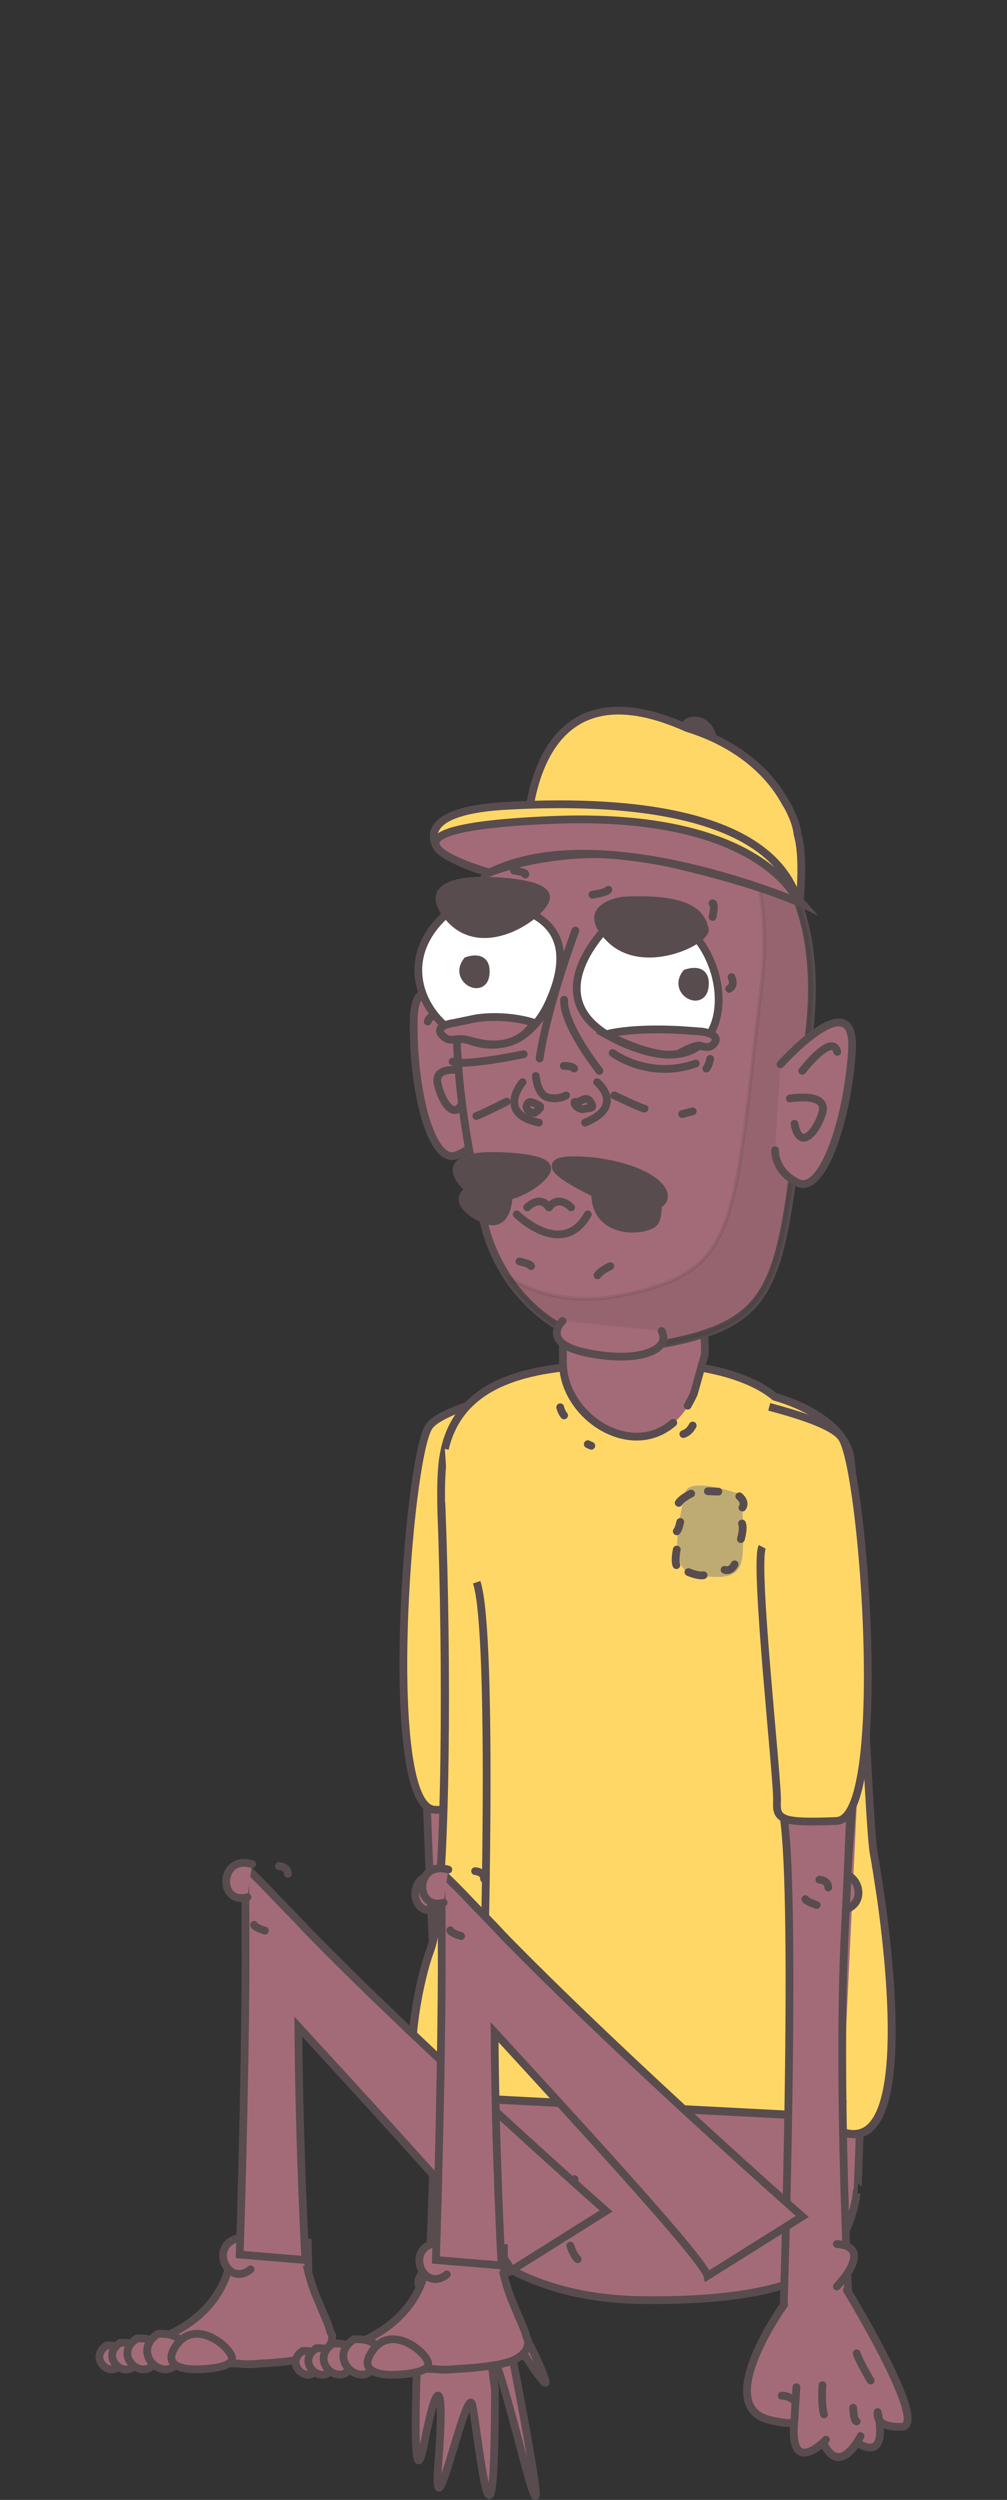 <?xml version="1.0" encoding="utf-8"?>
<!-- Generator: Adobe Illustrator 22.1.0, SVG Export Plug-In . SVG Version: 6.00 Build 0)  -->
<svg version="1.1" id="Layer_1" xmlns="http://www.w3.org/2000/svg" xmlns:xlink="http://www.w3.org/1999/xlink" x="0px" y="0px"
	 viewBox="0 0 259.2 642.9" style="enable-background:new 0 0 259.2 642.9;" xml:space="preserve">
<rect x="0" y="0" width="259.2" height="642.9" fill="#333333" stroke="none"/>
<style type="text/css">
	.st0{fill:#A36B78;stroke:#584C4F;stroke-width:2;stroke-linecap:round;stroke-miterlimit:10;}
	.st1{fill:#A36B78;stroke:#584C4F;stroke-width:2;stroke-linecap:round;stroke-linejoin:round;stroke-miterlimit:10;}
	.st2{fill:#FFD767;stroke:#584C4F;stroke-width:2;stroke-miterlimit:10;}
	.st3{fill:#A36B78;}
	.st4{fill:none;stroke:#584C4F;stroke-width:2;stroke-linecap:round;stroke-miterlimit:10;}
	.st5{fill:#BEAB72;}
	.st6{fill:#584C4F;stroke:#584C4F;stroke-width:2;stroke-linecap:round;stroke-miterlimit:10;}
	.st7{opacity:0.1;fill:#231F20;stroke:#231F20;stroke-miterlimit:10;enable-background:new    ;}
	.st8{fill:#FFFFFF;stroke:#584C4F;stroke-width:2;stroke-linecap:round;stroke-miterlimit:10;}
</style>
<g id="Layer_5">
</g>
<g id="Layer_3">
</g>
<g>
	<g>
		<g>
			<g id="XMLID_12099_">
				<path id="XMLID_12100_" class="st0" d="M112.4,491.1c-7.6,2.1-7.5-11,1.2-8.5"/>
			</g>
			<path id="XMLID_12060_" class="st0" d="M107,395.9c1.7,34.8,3.1,77.6,4.2,99.8c2.1,40.2-1.2,99.4-1.2,99.4l16.9-1.5
				c0,0-3.4-104.4,0-126.3c2.4-15.7-1.8-73.9-3.2-107.9"/>
			<g id="XMLID_12058_">
				<path id="XMLID_12059_" class="st0" d="M127,591.5c6.9,7.2,9,9.6,12.8,19c3.8,9.4-9.9-13.5-9.1-10.1c0.8,3.4,13.6,68.7,3.1,28.5
					c-10.5-40.1-6.4-14.5-6.4-14.5c0,55-4.4,11-5.8,4.2c-1.3-6.9-10.4,36.7-8.8,15.1c1.7-21.5-0.1-23.4-3.6-5.4
					c-3.6,18-1.7-24.3-1.7-24.3s0.8-13.2,4.1-12.1"/>
			</g>
			<path id="XMLID_12057_" class="st0" d="M117.5,483.1c0,0,2.8,0.6,3,1.2"/>
			<path id="XMLID_12056_" class="st0" d="M117.1,489.8c0,0-2.2,0.4-2.8-1.4"/>
			<path id="XMLID_12055_" class="st1" d="M113.7,579.9c0,0-13.6,9.2,0,9.9"/>
		</g>
		<path id="XMLID_12054_" class="st2" d="M131,394.8c2.2,4.2-4.1,60.7-3.8,65.6c0.3,4.9-1.6,5.5-15.3,5s-7-90.3-1.5-98.5
			c2-2.9,9.6-5.6,18.7-8"/>
		<path class="st0" d="M220.7,518.5l-111-4.2c0,0,0.5,29.5,1.3,40.7c0.1,1,0.1,2.1,0.2,3.1c0.1,0.4,0.1,0.7,0.2,0.9l0.1,0
			c3.1,17,22.5,32,53.2,32.5c50.1,0.8,51.4-14.5,51.4-14.5c2.4-4.5,3.9-8.9,4.4-13c0.1,0,0.2,0,0.2,0S222.5,527.4,220.7,518.5z"/>
		<g>
			<path class="st2" d="M227.1,490.8c-0.1-0.8-0.2-1.5-0.3-2.2c-0.9-6-1.6-10.5-1.9-11.9c-1.4-7.3-4.4-87.8-5.9-101
				c-0.1-0.5-0.1-0.9-0.2-1.3c-0.8-3.7-3.3-6.7-6.4-9c-4.2-3.2-9.5-5.2-13-6.2c-6.7-5.6-20.4-9.4-39.2-8.5
				c-17.8,0.8-45.2,1-46.5,27.9c-0.2,3-0.2,6.5-0.1,10.4c1.4,36.2,1.4,95-2.3,110.6c-0.2,0.8-0.4,1.5-0.6,2
				c-3.2,8.5-7.1,29.9-3,37.9c0.1,0.1,0.1,0.2,0.2,0.3c1.6,2.8,4.3,3.7,8.7,1.3c0,0,5.4-1.3,9.4-1.2l77.2,4c3.2,0.5,6.1,1,8.4,1.5
				C233.9,561.9,230.4,515.7,227.1,490.8z"/>
			<path class="st2" d="M113.6,386.3c0,0.9,0.1,1.7,0.1,2.6c1.4,36.2,1.4,95-2.3,110.6c-0.2,0.8-0.4,1.5-0.6,2
				c-3.2,8.5-7.1,29.9-3,37.8c0.1,0.1,0.1,0.2,0.2,0.3c1.6,2.8,4.3,3.7,8.7,1.4"/>
			<path class="st2" d="M126,539.8l77.1,4c3.2,0.5,6.1,1,8.4,1.5c22.3,16.5,18.9-29.7,15.6-54.5c-0.1-0.8-0.2-1.5-0.3-2.2
				c-0.9-6-1.6-10.5-1.9-11.9c-1.4-7.3-4.4-87.8-5.9-101c-0.1-0.5-0.1-0.9-0.2-1.3c-0.8-3.7-3.3-6.7-6.4-9c-4.2-3.2-9.5-5.2-13-6.2
				c-6.7-5.6-20.4-9.4-39.2-8.5c-16.3,0.7-40.8,1-45.7,21.9"/>
		</g>
		<path id="XMLID_12053_" class="st0" d="M222,433.2c0,0-8.7,93.6-5.1,107.3"/>
		<g>
			<path id="XMLID_12052_" class="st3" d="M181.4,348.3c0.2-3.4-0.9-13.4-1.1-16.6c-0.2-2.9-0.6-5.4-1.2-7.5
				c11.4-19.5-20.1-41.8-31.3-16.8c-3.5,7.8-3.1,22.9-3,25.5c0.1,3.4,0.2,14.6,0.2,17.5c0.1,16.3,24.2,29.2,33.8,8"/>
			<path id="XMLID_12051_" class="st4" d="M173.3,365.9c-11.1,9.6-28.4-1.8-28.4-15.5c0-2.9-0.1-14.1-0.1-17.5
				c-0.1-2.6-0.5-17.7,3-25.5c11.2-25,42.7-2.7,31.3,16.8c0.6,2.1,1.1,4.6,1.2,7.6c0.2,3.2,1.4,13.1,1.1,16.6l-2.8,10
				c-0.5,1.1-1.1,2.2-1.6,3.1"/>
		</g>
		<g>
			<g id="XMLID_12049_">
				<path id="XMLID_12050_" class="st0" d="M213.9,483.2c6.1-5,11.2,7.1,2.2,8.2"/>
			</g>
			<path id="XMLID_12048_" class="st0" d="M220.9,414.2c-1.3,30.5-2.4,63.1-3.4,81.5c-2.1,40.2,1.1,99.4,1.1,99.4l-16.9-1.5
				c0,0,3.4-104.4,0-126.4c-2-12.6,0.4-52.5,2.1-85.2"/>
			<path id="XMLID_12047_" class="st0" d="M210.9,483.4c0,0,2.3,0.1,2.3,2"/>
			<path id="XMLID_12046_" class="st0" d="M210.2,489.9c0,0-2.7-0.9-2.9-1.5"/>
			<g id="XMLID_12033_">
				<path id="XMLID_12045_" class="st3" d="M198,622.4c2.9,0.8,4.9,0.9,6.4,0.8c-0.8,10.8,4.4,7.6,6.9,5.5l1.1,0.5
					c3.4,6.4,7.6,0.2,8.9-2l0.1,1.5c5.6,2.9,5.3-3.2,4.8-6.5c0.6,1,2,2,5.9,1.9c7.3-0.2-14.1-35.1-14.1-35.1l-16.2,3.8
					C201.8,592.7,183.2,618.6,198,622.4z"/>
				<path id="XMLID_12044_" class="st0" d="M201.8,592.7c0,0-18.6,25.9-3.8,29.6c2.9,0.8,4.9,0.9,6.4,0.8c-0.8,10.8,4.4,7.6,6.9,5.5
					l1.1,0.5c3.4,6.4,7.6,0.2,8.9-2l0.1,1.5c5.6,2.9,5.3-3.2,4.8-6.5c0.6,1,2,2,5.9,1.9c7.3-0.2-14.1-35.1-14.1-35.1"/>
				<g id="XMLID_12037_">
					<g id="XMLID_12039_">
						<path id="XMLID_12043_" class="st1" d="M218,589c0,0,21.4,35,14.1,35.1c-7.3,0.2-6.1-3.5-6.2-3.8c0,0,3.1,12.2-4.4,8.4"/>
						<path id="XMLID_12042_" class="st1" d="M221.5,626.5c0,0-5.2,10.5-9.4,2.1"/>
						<path id="XMLID_12041_" class="st1" d="M201.8,592.7c0,0-18.6,25.9-3.8,29.6s7.4-6.6,3.2-6.2"/>
						<path id="XMLID_12040_" class="st1" d="M212.6,627.4c0,0-9.8,10.4-8.1-5.5l0.5-8"/>
					</g>
					<path id="XMLID_12038_" class="st1" d="M215.4,588c0,0,10-10.2,0-10.9"/>
				</g>
				<path id="XMLID_12036_" class="st0" d="M211.7,613.4c0,0-0.4,4.9,0.4,7.5"/>
				<path id="XMLID_12035_" class="st0" d="M219.6,619.2c0,0,0.1,3.5,0.9,3.5"/>
				<path id="XMLID_12034_" class="st1" d="M220.5,605.2c0.7,2.2,3.6,7,3.6,7"/>
			</g>
		</g>
		<path id="XMLID_12032_" class="st2" d="M196.2,397.8c-2.2,4.2,4.1,60.6,3.8,65.5c-0.3,4.9,1.6,5.5,15.3,5
			c13.7-0.5,7-90.3,1.4-98.5c-1.9-2.9-9.6-5.6-18.7-8"/>
		<g>
			<path class="st5" d="M190.9,384.4c0,0-13.7-5.1-14.6-0.4c-0.9,4.8-5.3,20,2.8,21.1c8.1,1,11.8,0.8,12.1-6.1
				S190.9,384.4,190.9,384.4z"/>
			<g>
				<path id="XMLID_12031_" class="st0" d="M190.3,384.8c0,0,1.8,1.4,0.8,2.9"/>
				<path id="XMLID_12030_" class="st0" d="M177.9,384.1c0,0-2.5,1.2-3.2,2.4"/>
				<path id="XMLID_12029_" class="st0" d="M190.7,395.8c0,0,0.8-2.6,0.3-4"/>
				<path id="XMLID_12028_" class="st0" d="M177.2,404.3c0,0,2.6,1.1,3.9,0.8"/>
				<path id="XMLID_12024_" class="st0" d="M189.1,402.3c0,0-0.9,2-2.6,1.4"/>
				<path id="XMLID_12023_" class="st0" d="M175.1,391.4c0,0-0.4,1.9-0.9,2.4"/>
				<line id="XMLID_12022_" class="st4" x1="184.9" y1="383.6" x2="182.2" y2="383.5"/>
				<path id="XMLID_12021_" class="st0" d="M174.2,398.5c0,0-0.6,2.7-0.1,4"/>
			</g>
			<g>
				<path id="XMLID_12020_" class="st0" d="M144.1,572.8c0,0-1.6-2.9-0.4-4.6"/>
				<path id="XMLID_12019_" class="st0" d="M147.9,560.4c0,0-1.9,2-2.2,3.4"/>
				<path id="XMLID_12018_" class="st0" d="M146.8,577.5c0,0,0.8,2.6,1.9,3.5"/>
			</g>
		</g>
		<g id="XMLID_11962_">
			<g id="XMLID_12014_">
				<path id="XMLID_12017_" class="st0" d="M124.5,267.1c0,0-17.5-23.2-18-5.1c-0.4,18.1,4.5,37.6,11,35.1c6.5-2.5,6.6-7.9,6.6-7.9"
					/>
				<path id="XMLID_12016_" class="st0" d="M118.7,268.3c0,0-6.8-10.6-8.6-5.6"/>
				<path id="XMLID_12015_" class="st0" d="M121.3,275.7c0,0-10.1-2.6-8.6,3.2c1.4,5.8,5.1,9.7,6.8,3.2"/>
			</g>
			<path id="XMLID_12013_" class="st6" d="M177,185.7c0,0-6.6,5.8,1.6,8.4C186.7,196.8,184.1,182.8,177,185.7z"/>
			<path id="XMLID_12012_" class="st0" d="M163.1,199.8c0,0,52.4,3.8,45.2,65.7s-5.4,73.3-35,79.6s-45.8-15.4-49-31.9
				S97.3,207.9,163.1,199.8z"/>
			<path class="st7" d="M187.7,208.9c6.6,9.8,10.7,23.9,8.3,44.4c-7.4,61.9-5.4,73.3-34.9,79.6c-12.6,2.7-22.8,0.3-30.6-4.6
				c7.7,11.8,21.9,21.4,42.8,16.9c29.6-6.3,27.6-17.6,34.9-79.5C212,233.9,200.2,217.5,187.7,208.9z"/>
			<path id="XMLID_12011_" class="st2" d="M205.3,214.6c-0.2-2.1-1.1-4.7-2.9-7.9c0-0.1-0.1-0.1-0.1-0.1l0,0
				c-0.4-0.7-0.8-1.4-1.3-2.2c-5.9-9.2-15.4-14.5-24.2-17.2c-37.6-16.9-41.4,18.8-41.5,32.2c0,1.3,16.9-0.1,32.4-4
				c19.6,7.9,38.1,16.7,38.1,16.7S207.1,220.7,205.3,214.6z"/>
			<path id="XMLID_12010_" class="st0" d="M157.7,270.8c0,0,9.3,7,21.4,2.7"/>
			<path id="XMLID_12009_" class="st0" d="M134.8,271.1c0,0-15.1,3.2-18.3,1.9"/>
			<path id="XMLID_12008_" class="st0" d="M144.8,339.7c0,0-6.2,5.8,6.7,8.3c12.9,2.6,21.4-0.9,18.8-5.7"/>
			<path id="XMLID_12007_" class="st2" d="M126,224.4c0,0,20-8.2,43.7-3c23.6,5.1,35.8,10.6,35.8,10.6c-7.6-26-53.2-26.1-76.2-24.7
				c-23.1,1.5-16.9,10.3-16.9,10.3S115.8,221.9,126,224.4z"/>
			<path id="XMLID_12006_" class="st0" d="M126,224.4c0,0-39.8-11.1,15.3-13.5c55.1-2.5,64.2,21.1,64.2,21.1S154.6,210.1,126,224.4z
				"/>
			<g>
				<path id="XMLID_12005_" class="st0" d="M154.3,275.4c0,0-9.4-11.8-9.1-18.3"/>
				<g id="XMLID_12002_">
					<path id="XMLID_12004_" class="st0" d="M137.9,276.7c0.4,3.1,1.4,5.2,3.4,5.6c1.1,0.2,2.1,0.2,2.8,0c0.7-0.1,1.2-0.4,1.6-0.6"
						/>
					<path id="XMLID_12003_" class="st0" d="M148.1,239.3c0,0-7.2,19.2-9.2,32.9"/>
				</g>
				<g id="XMLID_11996_">
					<path id="XMLID_12001_" class="st0" d="M134.5,278.3c0,0-6.9,8.1,4.2,10.4"/>
					<path id="XMLID_12000_" class="st0" d="M153.7,278.3c0,0,7.4,6.1-3.1,10.4"/>
					<path id="XMLID_11999_" class="st0" d="M148.2,283.4c1.1,0.3,2.6-1.9,3.8,0c1.2,1.9-0.2,1.4-1.7,1.8
						C148.7,285.6,147.1,283.1,148.2,283.4z"/>
					<path id="XMLID_11998_" class="st0" d="M137.6,286.2c-2.1-0.1-2.6-1.8-1.5-2.7c0.4-0.3,1.6,0.2,2.8,0.9
						C139.7,284.9,137.6,286.2,137.6,286.2z"/>
					<path id="XMLID_11997_" class="st0" d="M145.1,274.1c0,0,2.2,0,2.7,0.7"/>
				</g>
				<path id="XMLID_11995_" class="st0" d="M130.4,283.3c0,0-6.1,3.1-7.8,3.7"/>
				<path id="XMLID_11994_" class="st0" d="M158.1,281.7c0,0,7.1,3.4,7.8,3.4"/>
			</g>
			<path id="XMLID_11993_" class="st0" d="M188.3,251.3c0,0,1,2.1-0.6,3"/>
			<path id="XMLID_11992_" class="st0" d="M182.8,272.3c0,0-0.4,1.9-1,2.5"/>
			<path id="XMLID_11991_" class="st0" d="M183.4,235.8c0,0,0.8-3.5,0-3.5"/>
			<path id="XMLID_11990_" class="st0" d="M132.3,223.9c0,0,3.3,0.4,2.9,1"/>
			<path id="XMLID_11989_" class="st0" d="M152.5,230.1c0,0,3.9-0.6,4.1-1.3"/>
			<path id="XMLID_11988_" class="st0" d="M133.7,324.4c0,0,2.8,0.6,3,1.2"/>
			<path id="XMLID_11987_" class="st0" d="M157.1,325.6c0,0-2.6,1.2-3.3,2.4"/>
			<path id="XMLID_11986_" class="st0" d="M131.1,264"/>
			<path id="XMLID_11985_" class="st0" d="M149.4,266.1"/>
			<line id="XMLID_11984_" class="st4" x1="175.6" y1="286.5" x2="178.3" y2="285.8"/>
			<path id="XMLID_11983_" class="st0" d="M200.9,273.7c0,0,19.4-21.6,18.4-3.6c-1.1,18.1-7.7,37.1-13.9,34.1s-5.9-8.4-5.9-8.4"/>
			<path id="XMLID_11982_" class="st0" d="M206.5,275.4c0,0,7.7-10,9-4.9"/>
			<path id="XMLID_11981_" class="st0" d="M203.3,282.5c0,0,10.2-1.8,8.3,3.9s-5.9,9.2-7.1,2.6"/>
			<g>
				<path id="XMLID_11980_" class="st8" d="M118.6,232.2c0,0,35.7-3.4,22.8,25.4S88.6,252.3,118.6,232.2z"/>
				<path id="XMLID_11979_" class="st6" d="M120.2,247.1c0,0,5.3-2.1,4.8,3.4S116.5,251.9,120.2,247.1z"/>
				<path id="XMLID_11978_" class="st8" d="M158.4,236.2c0,0-26.2,23.1,6.4,33.7C197.5,280.4,186.9,224.5,158.4,236.2z"/>
				<path id="XMLID_11977_" class="st6" d="M176.6,250.3c0,0,5.4-2.1,4.8,3.4S172.9,255.1,176.6,250.3z"/>
				<path id="XMLID_11976_" class="st6" d="M160.5,231.6c0,0-12.1,1.4-3.4,9.9s25.2,0.3,24.3-2.7S178.9,230.7,160.5,231.6z"/>
				<path id="XMLID_11975_" class="st6" d="M125.4,226.5c0,0-18.6-1-10,9.3c8.6,10.4,23.9-0.2,25.1-4.6
					C141.7,226.7,125.4,226.5,125.4,226.5z"/>
				<g id="XMLID_11972_">
					<path id="XMLID_11974_" class="st0" d="M180.2,268.9c0.2,0.1,0.4,0.2,0.7,0.2c0.9,0.2,1.8,0.4,2.8-0.6c2.2-2.5-2.9-3.2-2.9-3.2
						l-5.6-0.4c0,0-12.1-0.8-19.2,1.1c0,0,10.5,5.6,16.9,5.2c0.8,0,1.4-0.1,2.1-0.4C175.5,270.5,179.1,268.6,180.2,268.9z"/>
					<path id="XMLID_11973_" class="st0" d="M122.5,261.9c0,0,7.1-1.3,14.9,1.1c0,0-3.8,8.4-16.4,4.6c-4.1-1.2-4.9,1-7.2-1.4
						c-2.2-2.5,2.9-3.1,2.9-3.1L122.5,261.9z"/>
				</g>
			</g>
			<g id="XMLID_11967_">
				<path id="XMLID_11971_" class="st6" d="M130.8,302.9c0,0-19.2,2.5-8.5,9.5C133,319.3,130.8,302.9,130.8,302.9z"/>
				<path id="XMLID_11970_" class="st6" d="M128,297.3c0,0-15.8-0.9-8.6,7.3c7.3,8.2,20.3-0.2,21.4-3.7S128,297.3,128,297.3z"/>
				<path id="XMLID_11969_" class="st6" d="M159.7,301.3c0,0-7.7-2.6-6.4,7.2c1.3,9.8,14.7,8.1,15.5,5.3
					C169.6,311,170.9,306.3,159.7,301.3z"/>
				<path id="XMLID_11968_" class="st6" d="M153.1,298.7c0,0-22.5-2.8-0.3,8C175,317.5,178.7,302.1,153.1,298.7z"/>
			</g>
			<g id="XMLID_11963_">
				<path id="XMLID_11966_" class="st0" d="M133,312.3c0,0,11.8,11.6,18.3,0"/>
				<path id="XMLID_11965_" class="st0" d="M135.7,310.5c0,0,3.2-3.4,5.6,0"/>
				<path id="XMLID_11964_" class="st0" d="M147,310.5c0,0-3.2-3.4-5.7,0"/>
			</g>
		</g>
		<path id="XMLID_11961_" class="st0" d="M175.9,368.8c0.9-0.3,1.7-0.9,2.4-2.2"/>
		<path id="XMLID_11960_" class="st0" d="M144.2,361.9c0,0,0.2,1.1,1,2.1"/>
		<path id="XMLID_11959_" class="st0" d="M151.3,371.4c0.2,0.1,0.6,0.3,0.9,0.4"/>
		<path id="XMLID_11958_" class="st2" d="M124.4,514.3c0,0,2.8-93.9-1.7-107.4"/>
	</g>
	<g>
		<path class="st0" d="M84.7,598.5c-0.6-1.8-1.6-3.8-2.6-6.3c-1-2.3-2.1-5.1-2.9-8.5c0.1,0,0.2,0,0.2,0s0,0,0-0.1
			c0-0.5-0.1-3-0.2-6.9l-15.2-1.3l-0.8,0l-0.8,0c-0.1,1.1-0.2,1.9-0.3,2.4c0,0-0.1,0.2-0.1,0.2c-0.1,0.1-0.2,0.2-0.2,0.3
			c-0.3,0.4-0.6,0.7-0.6,0.7s-0.7,0.6-1.7,1.6c-1.9,10.8-9.3,17.1-18.2,20.8c0.1,0.9,0.5,1.8,1.3,2.5c0.2,0.2,0.6,0.5,0.9,0.8
			c1.2,0.8,3.1,1.5,5.4,2c1.8,0.3,3.8,0.7,6.2,0.8c1.4,0.1,2.9,0.2,4.6,0.3c1.2,0,2.4,0.1,3.7,0.2c1.2,0,2.5,0,3.7-0.2
			c1.6,0,3.1-0.2,4.6-0.3c2.3-0.2,4.3-0.5,6.2-0.8c2.3-0.5,4.2-1.1,5.4-2c0.3-0.2,0.7-0.5,0.9-0.8c1.1-1,1.4-2.2,1.3-3.4
			C85.1,600,84.9,599.3,84.7,598.5z"/>
		<g>
			<g id="XMLID_11932_">
				<path id="XMLID_11933_" class="st0" d="M27.4,603.2c0,0,6-0.6,3.8,4.3C29.1,612.3,22.4,606.6,27.4,603.2z"/>
			</g>
			<g id="XMLID_11930_">
				<path id="XMLID_11931_" class="st0" d="M30.9,602.5c0,0,6.7-0.7,4.3,4.8C32.8,612.7,25.3,606.3,30.9,602.5z"/>
			</g>
			<g id="XMLID_11928_">
				<path id="XMLID_11929_" class="st0" d="M35.2,601.4c0,0,7.8-0.8,5,5.5C37.3,613.2,28.6,605.8,35.2,601.4z"/>
			</g>
			<g id="XMLID_11926_">
				<path id="XMLID_11927_" class="st0" d="M40.6,600.2c0,0,8.9-0.8,5.7,6.3C43.1,613.8,33.1,605.3,40.6,600.2z"/>
			</g>
			<path id="XMLID_11925_" class="st0" d="M51.1,609.3c0,0-10.6,0.7-5.7-6.2s13.6,0.2,14.3,3.1C60.4,609.2,51.1,609.3,51.1,609.3z"
				/>
		</g>
		<g id="XMLID_11923_">
			<path id="XMLID_11924_" class="st0" d="M64.5,583.6c-6.1,5-11.2-7.1-2.2-8.2"/>
		</g>
		<path class="st0" d="M156,568.6c0,0-43.5-38.3-74.8-70c-1.5-1.5-2.9-3-4.3-4.5c-2-2.1-4-4.1-5.8-6l0,0c-3.4-3.6-6-6.2-8-8
			c0.1,8.1,0.1,17.1,0.1,26.4c-0.2,35.1-1.5,73.3-1.5,73.3l16.9,1.4c0,0-1.6-28.9-1.8-60c27.1,29.5,53.9,58.8,54.8,62.7L156,568.6z"
			/>
		<path id="XMLID_11922_" class="st0" d="M71.8,479.9c0,0,2.3,0.1,2.3,2"/>
		<path id="XMLID_11921_" class="st0" d="M68.2,496.5c0,0-2.7-0.8-2.8-1.5"/>
		<g id="XMLID_11916_">
			<path id="XMLID_11920_" class="st0" d="M63.7,487.9c-7.6,2.1-7.4-11,1.2-8.5"/>
		</g>
	</g>
	<g>
		<path class="st0" d="M135.2,599.9c-0.6-1.8-1.6-3.8-2.6-6.3c-1-2.3-2.1-5.1-2.9-8.5c0.1,0,0.1,0,0.1,0s0,0,0-0.1
			c0-0.5-0.1-3-0.1-6.9l-15.3-1.3l-0.8,0l-0.8,0c-0.1,1.1-0.2,1.9-0.3,2.4c0,0-0.1,0.2-0.1,0.2c-0.1,0.1-0.2,0.2-0.2,0.3
			c-0.3,0.4-0.6,0.7-0.6,0.7s-0.7,0.6-1.7,1.6c-1.9,10.8-9.3,17.1-18.2,20.8c0.1,0.9,0.5,1.8,1.3,2.5c0.2,0.2,0.6,0.5,0.9,0.8
			c1.2,0.8,3.1,1.5,5.4,2c1.8,0.3,3.8,0.7,6.2,0.8c1.4,0.1,2.9,0.2,4.6,0.3c1.2,0,2.4,0.1,3.7,0.2c1.2,0,2.5,0,3.7-0.2
			c1.6,0,3.1-0.2,4.6-0.3c2.3-0.2,4.3-0.5,6.2-0.8c2.3-0.5,4.2-1.1,5.4-2c0.4-0.2,0.7-0.5,0.9-0.8c1.1-1,1.4-2.2,1.3-3.4
			C135.6,601.3,135.4,600.6,135.2,599.9z"/>
		<g>
			<g id="XMLID_11956_">
				<path id="XMLID_11957_" class="st0" d="M77.9,604.6c0,0,6-0.6,3.8,4.3C79.6,613.7,72.9,607.9,77.9,604.6z"/>
			</g>
			<g id="XMLID_11954_">
				<path id="XMLID_11955_" class="st0" d="M81.4,603.9c0,0,6.7-0.7,4.3,4.8C83.3,614,75.8,607.6,81.4,603.9z"/>
			</g>
			<g id="XMLID_11952_">
				<path id="XMLID_11953_" class="st0" d="M85.7,602.7c0,0,7.8-0.8,5,5.5C87.8,614.6,79.1,607.1,85.7,602.7z"/>
			</g>
			<g id="XMLID_11950_">
				<path id="XMLID_11951_" class="st0" d="M91.1,601.6c0,0,8.9-0.8,5.7,6.3C93.6,615.1,83.6,606.6,91.1,601.6z"/>
			</g>
			<path id="XMLID_11946_" class="st0" d="M101.6,610.7c0,0-10.6,0.7-5.7-6.2s13.6,0.2,14.3,3.1
				C110.9,610.6,101.6,610.7,101.6,610.7z"/>
		</g>
		<g id="XMLID_11944_">
			<path id="XMLID_11945_" class="st0" d="M115,584.9c-6.1,5-11.2-7.1-2.2-8.2"/>
		</g>
		<path class="st0" d="M206.5,570c0,0-43.5-38.3-74.8-70c-1.5-1.5-2.9-3-4.3-4.5c-2-2.1-4-4.1-5.8-6l0,0c-3.4-3.6-6-6.2-8-8
			c0.1,8.1,0.1,17.1,0.1,26.4c-0.2,35.1-1.5,73.3-1.5,73.3l16.9,1.4c0,0-1.6-28.9-1.8-60c27.1,29.5,53.9,58.8,54.8,62.7L206.5,570z"
			/>
		<path id="XMLID_11937_" class="st0" d="M122.3,481.2c0,0,2.3,0.1,2.3,2"/>
		<path id="XMLID_11936_" class="st0" d="M118.7,497.9c0,0-2.7-0.8-2.8-1.5"/>
		<g id="XMLID_11934_">
			<path id="XMLID_11935_" class="st0" d="M114.2,489.3c-7.6,2.1-7.4-11,1.2-8.5"/>
		</g>
	</g>
</g>
</svg>
